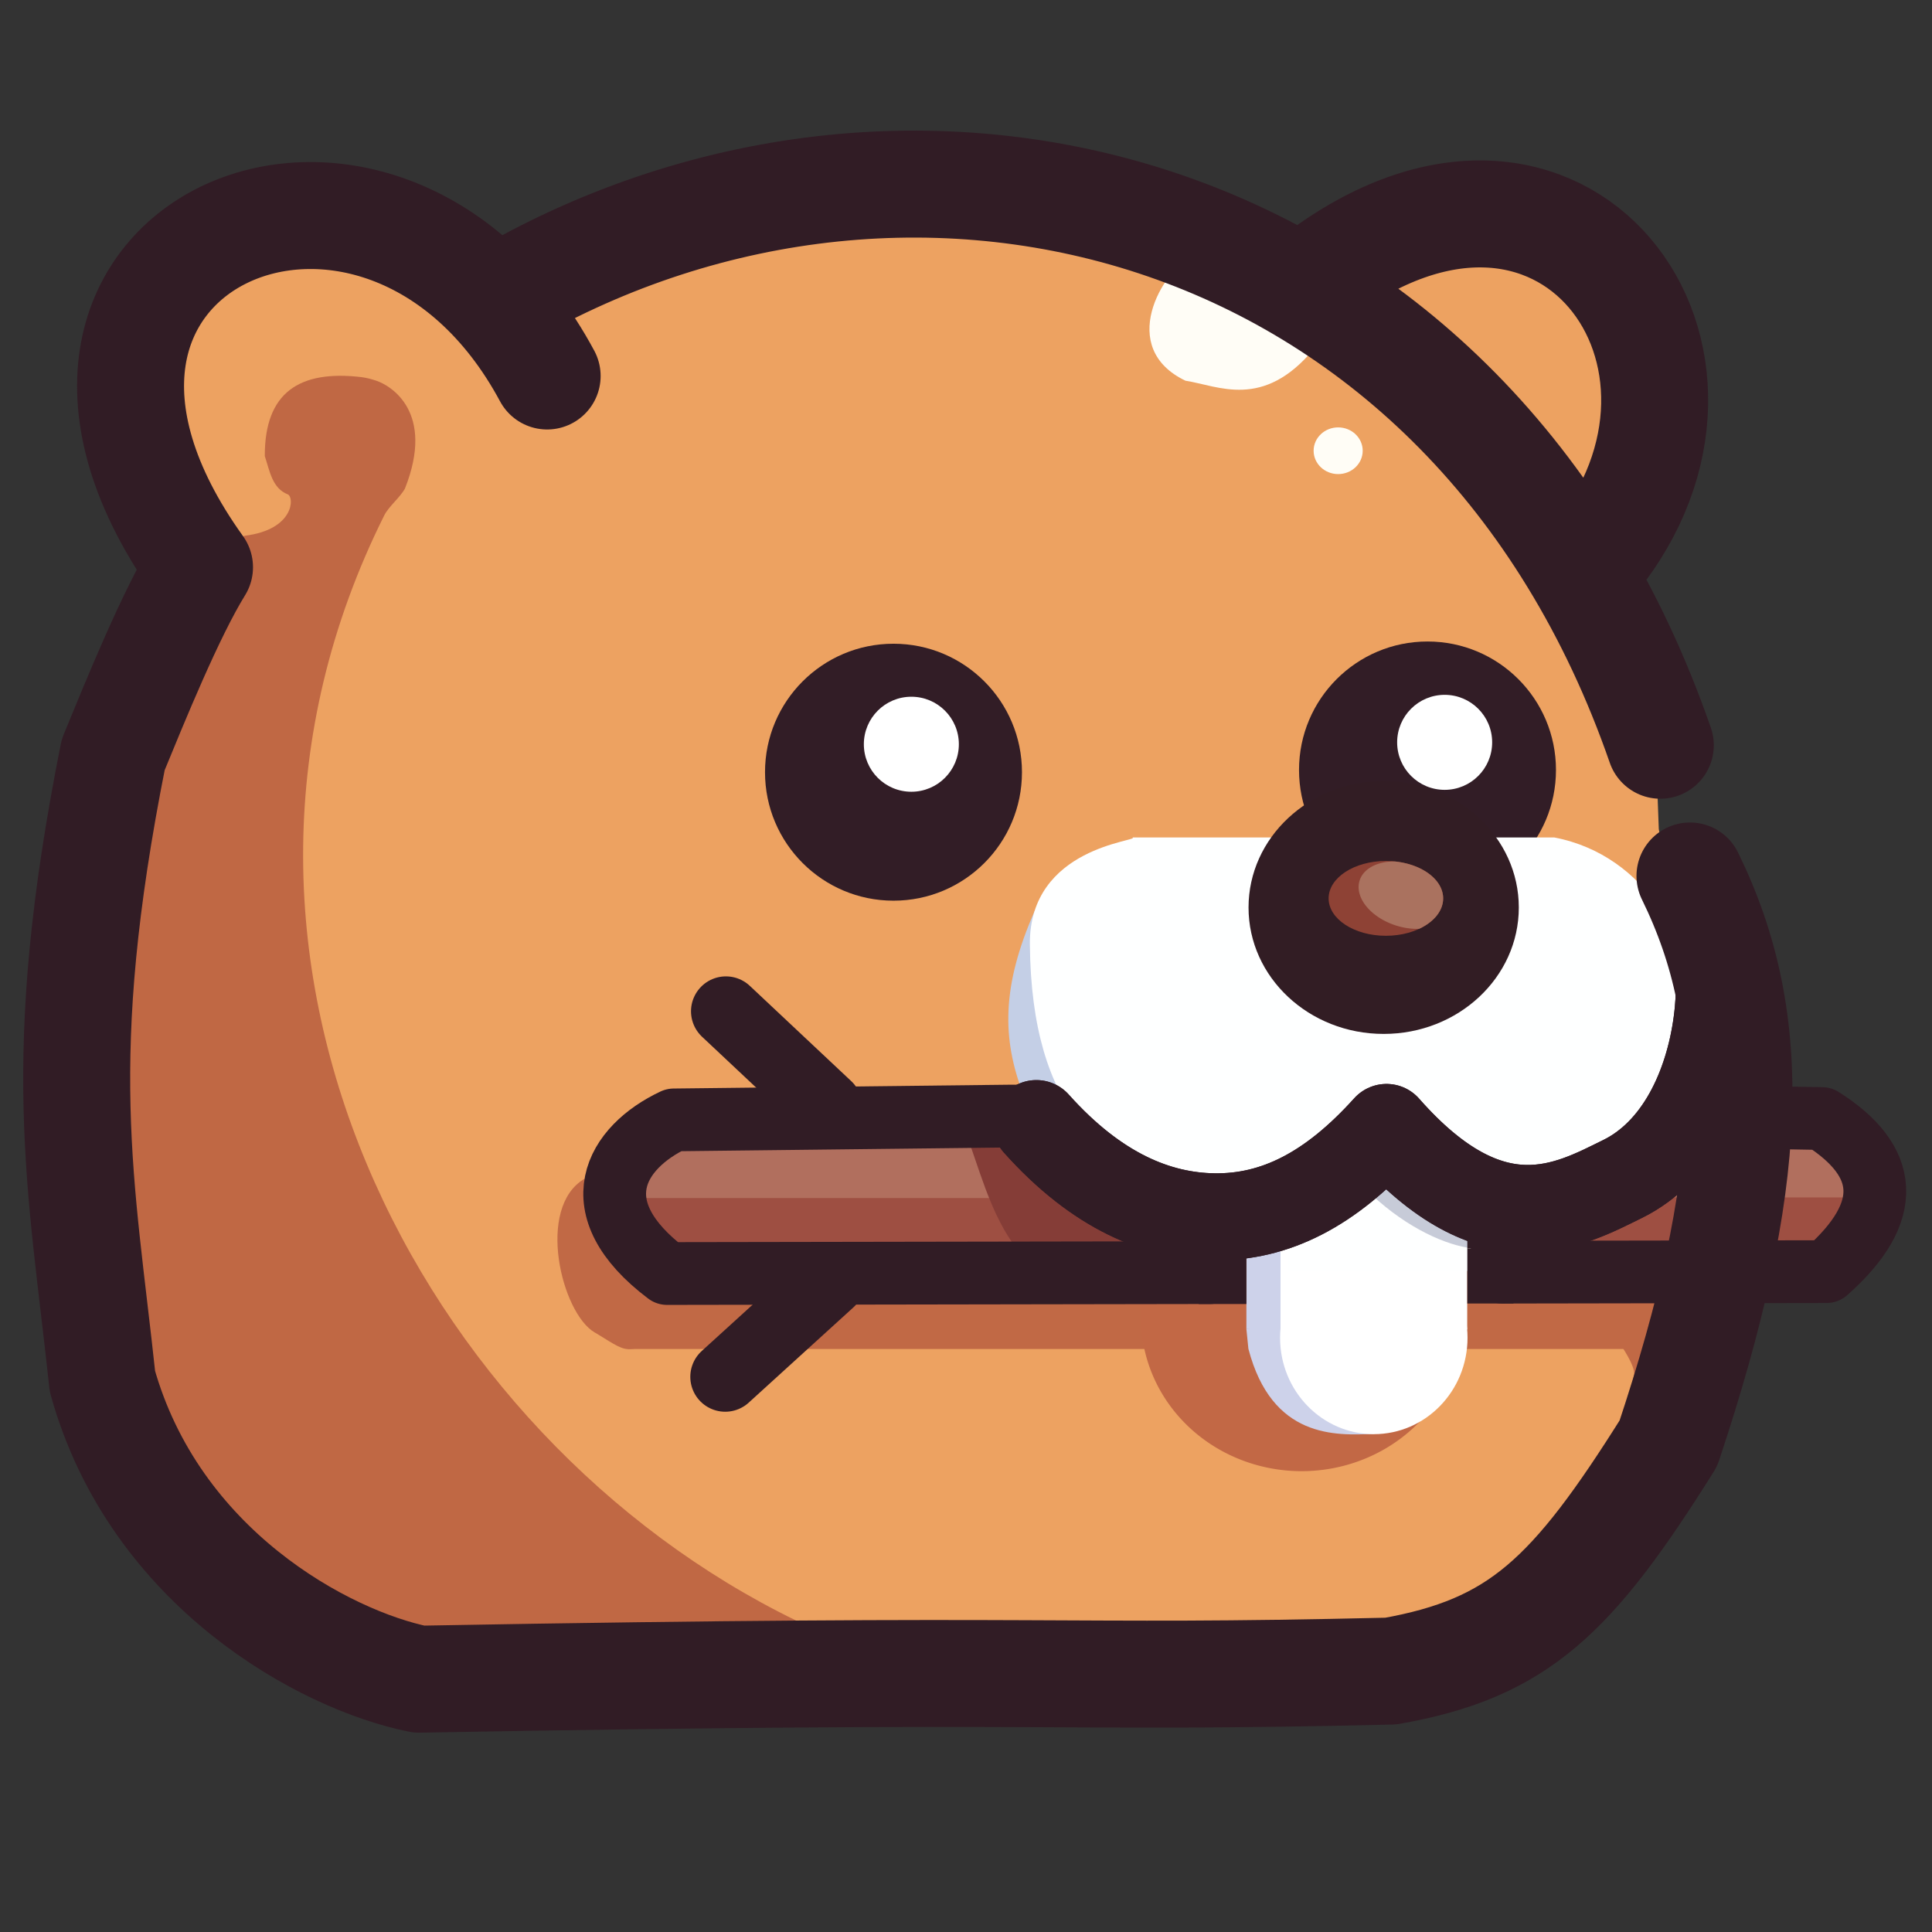 <svg xmlns="http://www.w3.org/2000/svg" xmlns:xlink="http://www.w3.org/1999/xlink" width="1024" height="1024"><rect width="100%" height="100%" fill="#333333" stroke="none"/><style><![CDATA[.B{stroke:#311c25}.C{stroke-linecap:round}.D{stroke-linejoin:round}.E{stroke-width:46.11}]]></style><path d="M101.015 306.076L66.67 208.091l51.518-65.66 81.822-17.173 68.69 63.64 624.274 304.056-5.051 283.853-135.36 119.198-479.822 12.122-199-103.036L39.396 529.32l34.345-157.584z" fill="#c06844"/><path d="M104.286 290.714l-31.429-60 15-57.143c2.143-5 45-46.429 45-46.429l76.429 1.429L275 185l12.857-46.429L405.714 105l110.714-14.286 91.429 27.143L690 160l58.571-47.857 65.714 5.714 52.143 46.429 2.143 66.429-14.286 60.714 12.143 90 12.143 27.143-.179 9.107.804 21.786 19.334 106.523-16.668 219.708-78.792 94.954-207.081 45.457-153.543-19.193-20.483-27.985c-200.069-97.413-334.343-353.385-218.301-585.75 2.377-4.76 8.394-9.511 10.98-14.25 16.05-40.517-7.411-54.547-15.207-57.145-2.532-.844-4.775-1.453-7.65-1.873-33.186-3.983-51.569 8.156-51.429 41.875 2.608 7.76 3.852 17.016 12.247 20.274 3.437 1.64 3.252 18.577-22.605 21.869z" fill="#eda261"/><circle cx="473.571" cy="409.286" r="68.095" fill="#321d26"/><circle cx="483.036" cy="394.464" r="25.179" fill="#fff"/><circle cx="756.604" cy="408.102" r="68.095" fill="#321d26"/><circle cx="765.696" cy="393.454" r="25.179" fill="#fff"/><g fill="#fffdf6"><path d="M633.618 133.845l62.629 51.265c-26.873 32.187-50.408 19.393-67.933 16.668-36.085-17.282-13.237-57.907 5.303-67.933z"/><ellipse cx="709.253" cy="238.901" rx="13.006" ry="12.374"/></g><g fill="#c16945"><path d="M332.75 657.25H884V715H332.75z"/><path d="M850.649 713.117l9.458 1.282c9.118 14.568 5.162 14.288 5.215 18.562l9.546-7.822 1.768-14.672zM309.89 624.729c-26.051 15.117-12.269 71.315 5.303 81.494 7.303 4.23 13.228 8.832 17.671 8.827 23.393-.028 9.956-31.303 20.708-40.05z"/></g><path d="M323.501 599.627h207.889v35.709H323.501z" fill="#b16f5e"/><path d="M337.643 634.982h209.919v32.113H337.643z" fill="#9e4f42"/><path d="M514.951 595.561l-.884 10.783c7.192 20.634 13.257 41.944 27.224 58.513l65.761-2.298c.177-.884-5.127-29.168-9.016-32.88s-83.085-34.118-83.085-34.118z" fill="#853d37"/><path d="M873.827 600.303h111.139v34.709H873.827z" fill="#b16f5e"/><path d="M839.219 634.659h143.919v32.113H839.219z" fill="#9e4f42"/><path d="M605.066 691.373a85.125 81.375 0 0 0-.316 7.002 85.125 81.375 0 0 0 85.125 81.375A85.125 81.375 0 0 0 775 698.375a85.125 81.375 0 0 0-.316-7.002z" fill="#c26845"/><path d="M660.615 704.455l1.061 10.43c12.444 47.617 46.247 46.028 66.468 45.078l17.501-25.279-38.714-37.653c-.707 0-46.315 7.425-46.315 7.425z" fill="#cdd2ea"/><ellipse ry="51.088" rx="49.674" cy="709.051" cx="728.143" fill="#fff"/><path d="M660.615 625.743h58.867v78.712h-58.867z" fill="#cdd2ea"/><path d="M678.697 625.667h98.956v78.978h-98.956z" fill="#fff"/><path d="M682.781 618.308H798.57v55.331H682.781z" fill="#feffff"/><path d="M731.571 623.788l-8.22 5.922c19.04 19.189 40.003 29.097 54.359 31.555l20.86-1.768z" fill="#c7cbd8"/><path d="M796.215 654.359v19.914l171.867-.283c35.966-31.899 33.038-58.66-2.367-81.133l-66.199-1.184-363.127-.139-179.246 2.037c-30.67 14.436-50.083 46.35-3.57 81.428l287.623-.473v-20.168" fill="none" stroke-width="33.26" class="B C D"/><path d="M548.495 482.6c-17.881 40.447-17.254 68.247-6.296 96.975l40.911 41.669z" fill="#c4cfe6"/><path d="M600.289 443.882H823.86c49.549 9.554 73.459 57.912 71.618 91.245-6.963 126.099-117.189 103.201-160.904 45.898-31.341 41.501-187.21 97.732-188.716-80.558-.438-51.832 58.417-54.591 54.43-56.585z" fill="#feffff"/><use xlink:href="#B" fill="none" class="B C D E"/><ellipse cx="733.375" cy="481" rx="71.625" ry="67" fill="#321d24"/><ellipse cx="734.554" cy="476.161" rx="30.357" ry="19.821" fill="#8e4235"/><path d="M738.871 456.585a25.609 16.885 17.63 0 0-18.273 10.184 25.609 16.885 17.63 0 0 19.418 23.805 25.609 16.885 17.63 0 0 12.18 1.719 30.357 19.821 0 0 0 12.703-16.127 30.357 19.821 0 0 0-25.627-19.578 25.609 16.885 17.63 0 0-.4-.002z" fill="#aa725f"/><path d="M384.75 536l53.75 50.5m-54.125 143.25l55.5-50.5" fill="none" stroke-width="37" class="B C D"/><g fill="#311c25"><path d="M635.341 661.587h25.281v29.577h-25.281zm142.37-.046v29.352h24.445v-33.627h-7.814l5.053 2.693-20.859 1.768c-.261-.045-.559-.136-.824-.186z"/><path d="M777.711 661.541l.824.186 20.859-1.768-5.053-2.693h-16.631z"/></g><g fill="none" class="B C D"><use xlink:href="#B" class="E"/><path d="M880 395C779.504 105.229 485.829 30.508 267.502 156.381m628.213 307.905c37.81 76.91 34.585 162.53-11.429 300.714-51.03 81.382-79.483 108.72-147.143 120.714-181.029 4.262-165.817-2.041-515 4.286-50.345-10.17-140.175-58.823-167.857-157.857C43.006 626.713 27.796 561.596 60 400c11.803-28.701 30.48-74.681 45.75-99.352C-17.174 129.424 202.137 35.656 290 199.286m407.5-52.143c131.52-99.834 234.454 43.281 147.143 150" stroke-width="56.693"/></g><defs ><path id="B" d="M893.571 464.286c28.83 22.7 26.021 131.295-33.633 160.629-28.084 13.81-68.6 36.827-125.061-27.353-29.789 33.083-59.124 47.802-91.396 47.365-29.605-.401-61.816-13.199-94.194-49.406"/></defs></svg>

